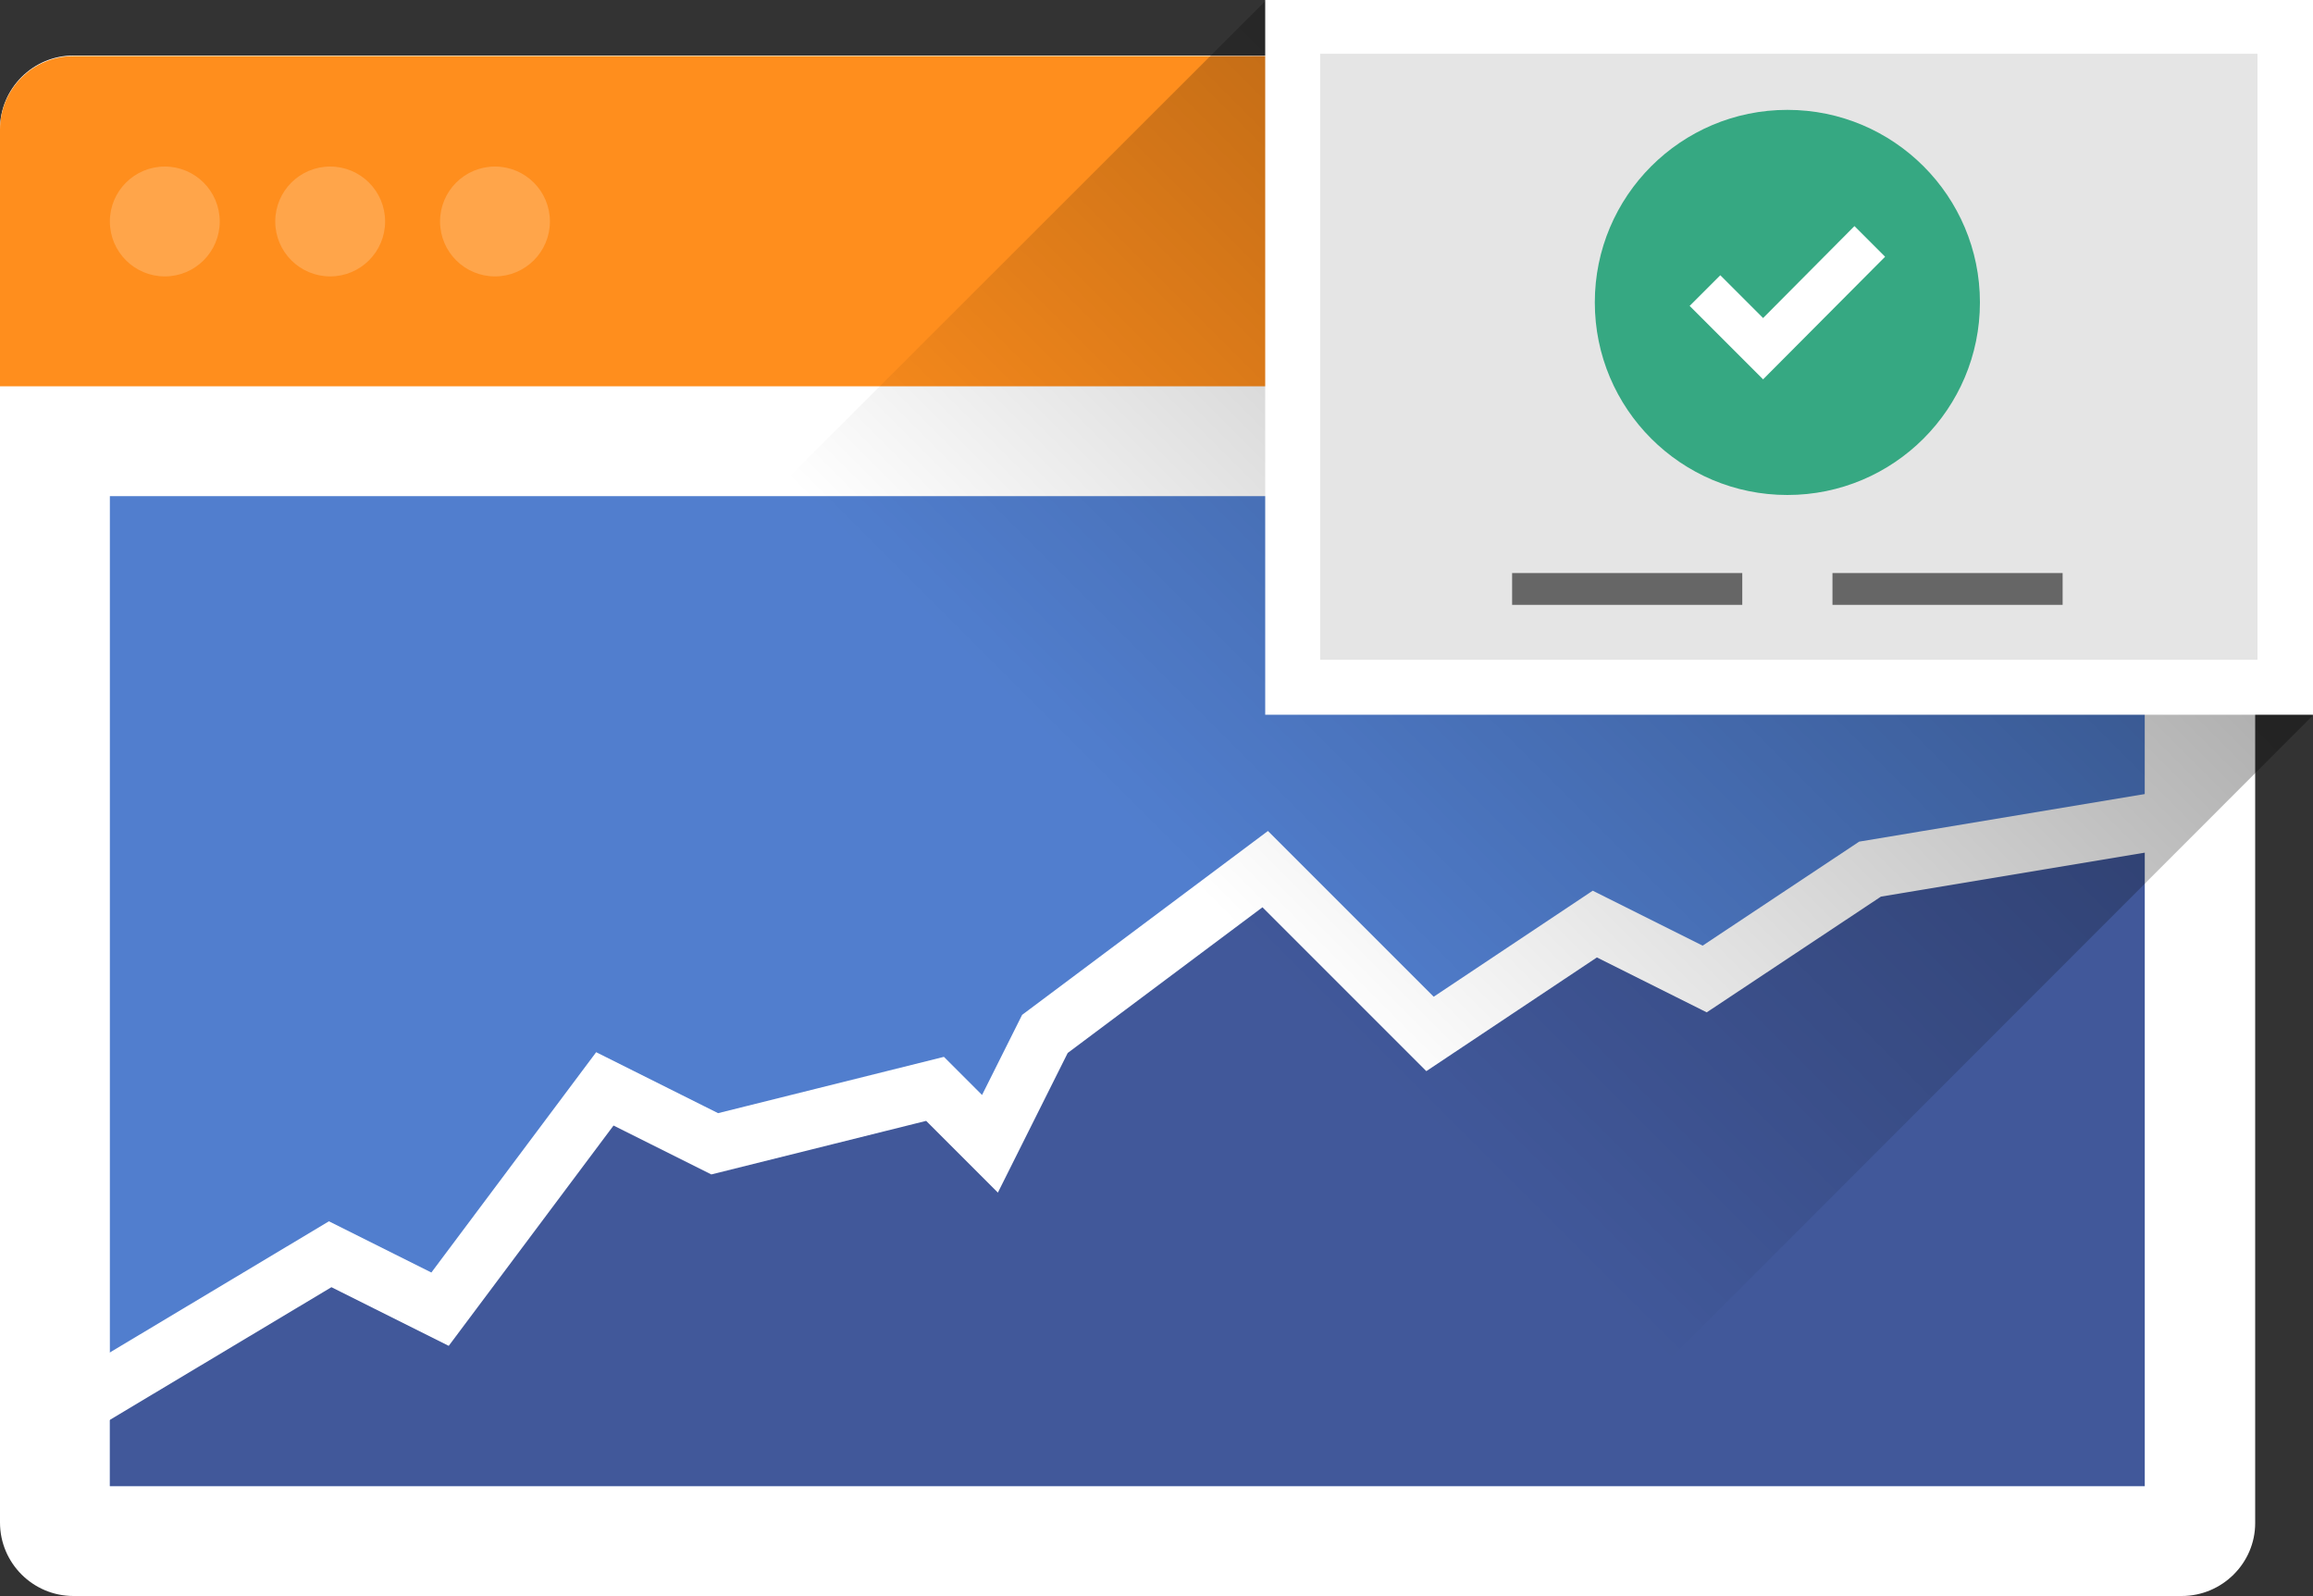 <svg id="Layer_1" xmlns="http://www.w3.org/2000/svg" viewBox="0 0 400 276"><rect x="0" y="0" width="400" height="276" fill="#333333" stroke="none"/><style>.st0{fill:#fff}.st1{fill:#ff8e1d}.st2{opacity:.2;fill:#fff;enable-background:new}.st3{fill:#517ece}.st4{opacity:.5;fill:#336;enable-background:new}.st5{fill:none;stroke:#fff;stroke-width:10;stroke-miterlimit:10}.st6{fill:url(#SVGID_1_)}.st7{fill:#e5e5e5}.st8{fill:#36a882}.st9{fill:#666}</style><g id="Layer_1_1_"><path class="st0" d="M377.3 276H12.7c-7 0-12.7-5.7-12.7-12.7v-241c0-7 5.7-12.7 12.7-12.7h364.6c7 0 12.7 5.7 12.7 12.7v241.1c0 6.9-5.7 12.6-12.7 12.6z"/><path class="st1" d="M377.3 9.7H12.7C5.7 9.7 0 15.4 0 22.4v44.4h390V22.4c0-7-5.7-12.7-12.7-12.7z"/><circle class="st2" cx="28.5" cy="38.3" r="9.5"/><circle class="st2" cx="57.1" cy="38.3" r="9.5"/><circle class="st2" cx="85.6" cy="38.3" r="9.5"/><path class="st3" d="M19 85.8h351.9V257H19z"/><path class="st4" d="M370.9 257H19v-18.7l38-21.5 20.9 12 26.6-37.5 20.6 6 36.6-9.1 9.5 9.5 13-21.7c18.1-8.8 32-24 32-24l31.1 26.6 28.5-19 19 9.5 30-18.7 46.1-9.8V257z"/><path class="st5" d="M9.5 245.4l47.6-28.5 19 9.5 28.5-38.1 19 9.5 38.1-9.5 9.5 9.5 9.5-19 38.1-28.5 28.5 28.5 28.5-19 19 9.5 28.6-19 57-9.5"/></g><g id="Layer_4"><linearGradient id="SVGID_1_" gradientUnits="userSpaceOnUse" x1="109.511" y1="17.04" x2="385.601" y2="293.13" gradientTransform="matrix(1 0 0 -1 0 278.837)"><stop offset=".372" stop-color="#020202" stop-opacity="0"/><stop offset="1" stop-opacity=".5"/></linearGradient><path class="st6" d="M218.8.2L400 .1l-.2 123.8-123.4 123.5H95.1V123.8z"/></g><g id="Layer_2"><path class="st0" d="M218.8 0H400v123.6H218.8z"/><path class="st7" d="M228.3 9.3h162.1v104.8H228.3z"/><circle class="st8" cx="309.1" cy="52.3" r="33.3"/><path class="st9" d="M261.5 99.1h39.8v5.5h-39.8zm55.4 0h39.8v5.5h-39.8z"/><path class="st0" d="M320.7 39.1L304.9 55l-7.4-7.4-5.3 5.3 12.7 12.7L326 44.4l-5.3-5.3z"/></g></svg>